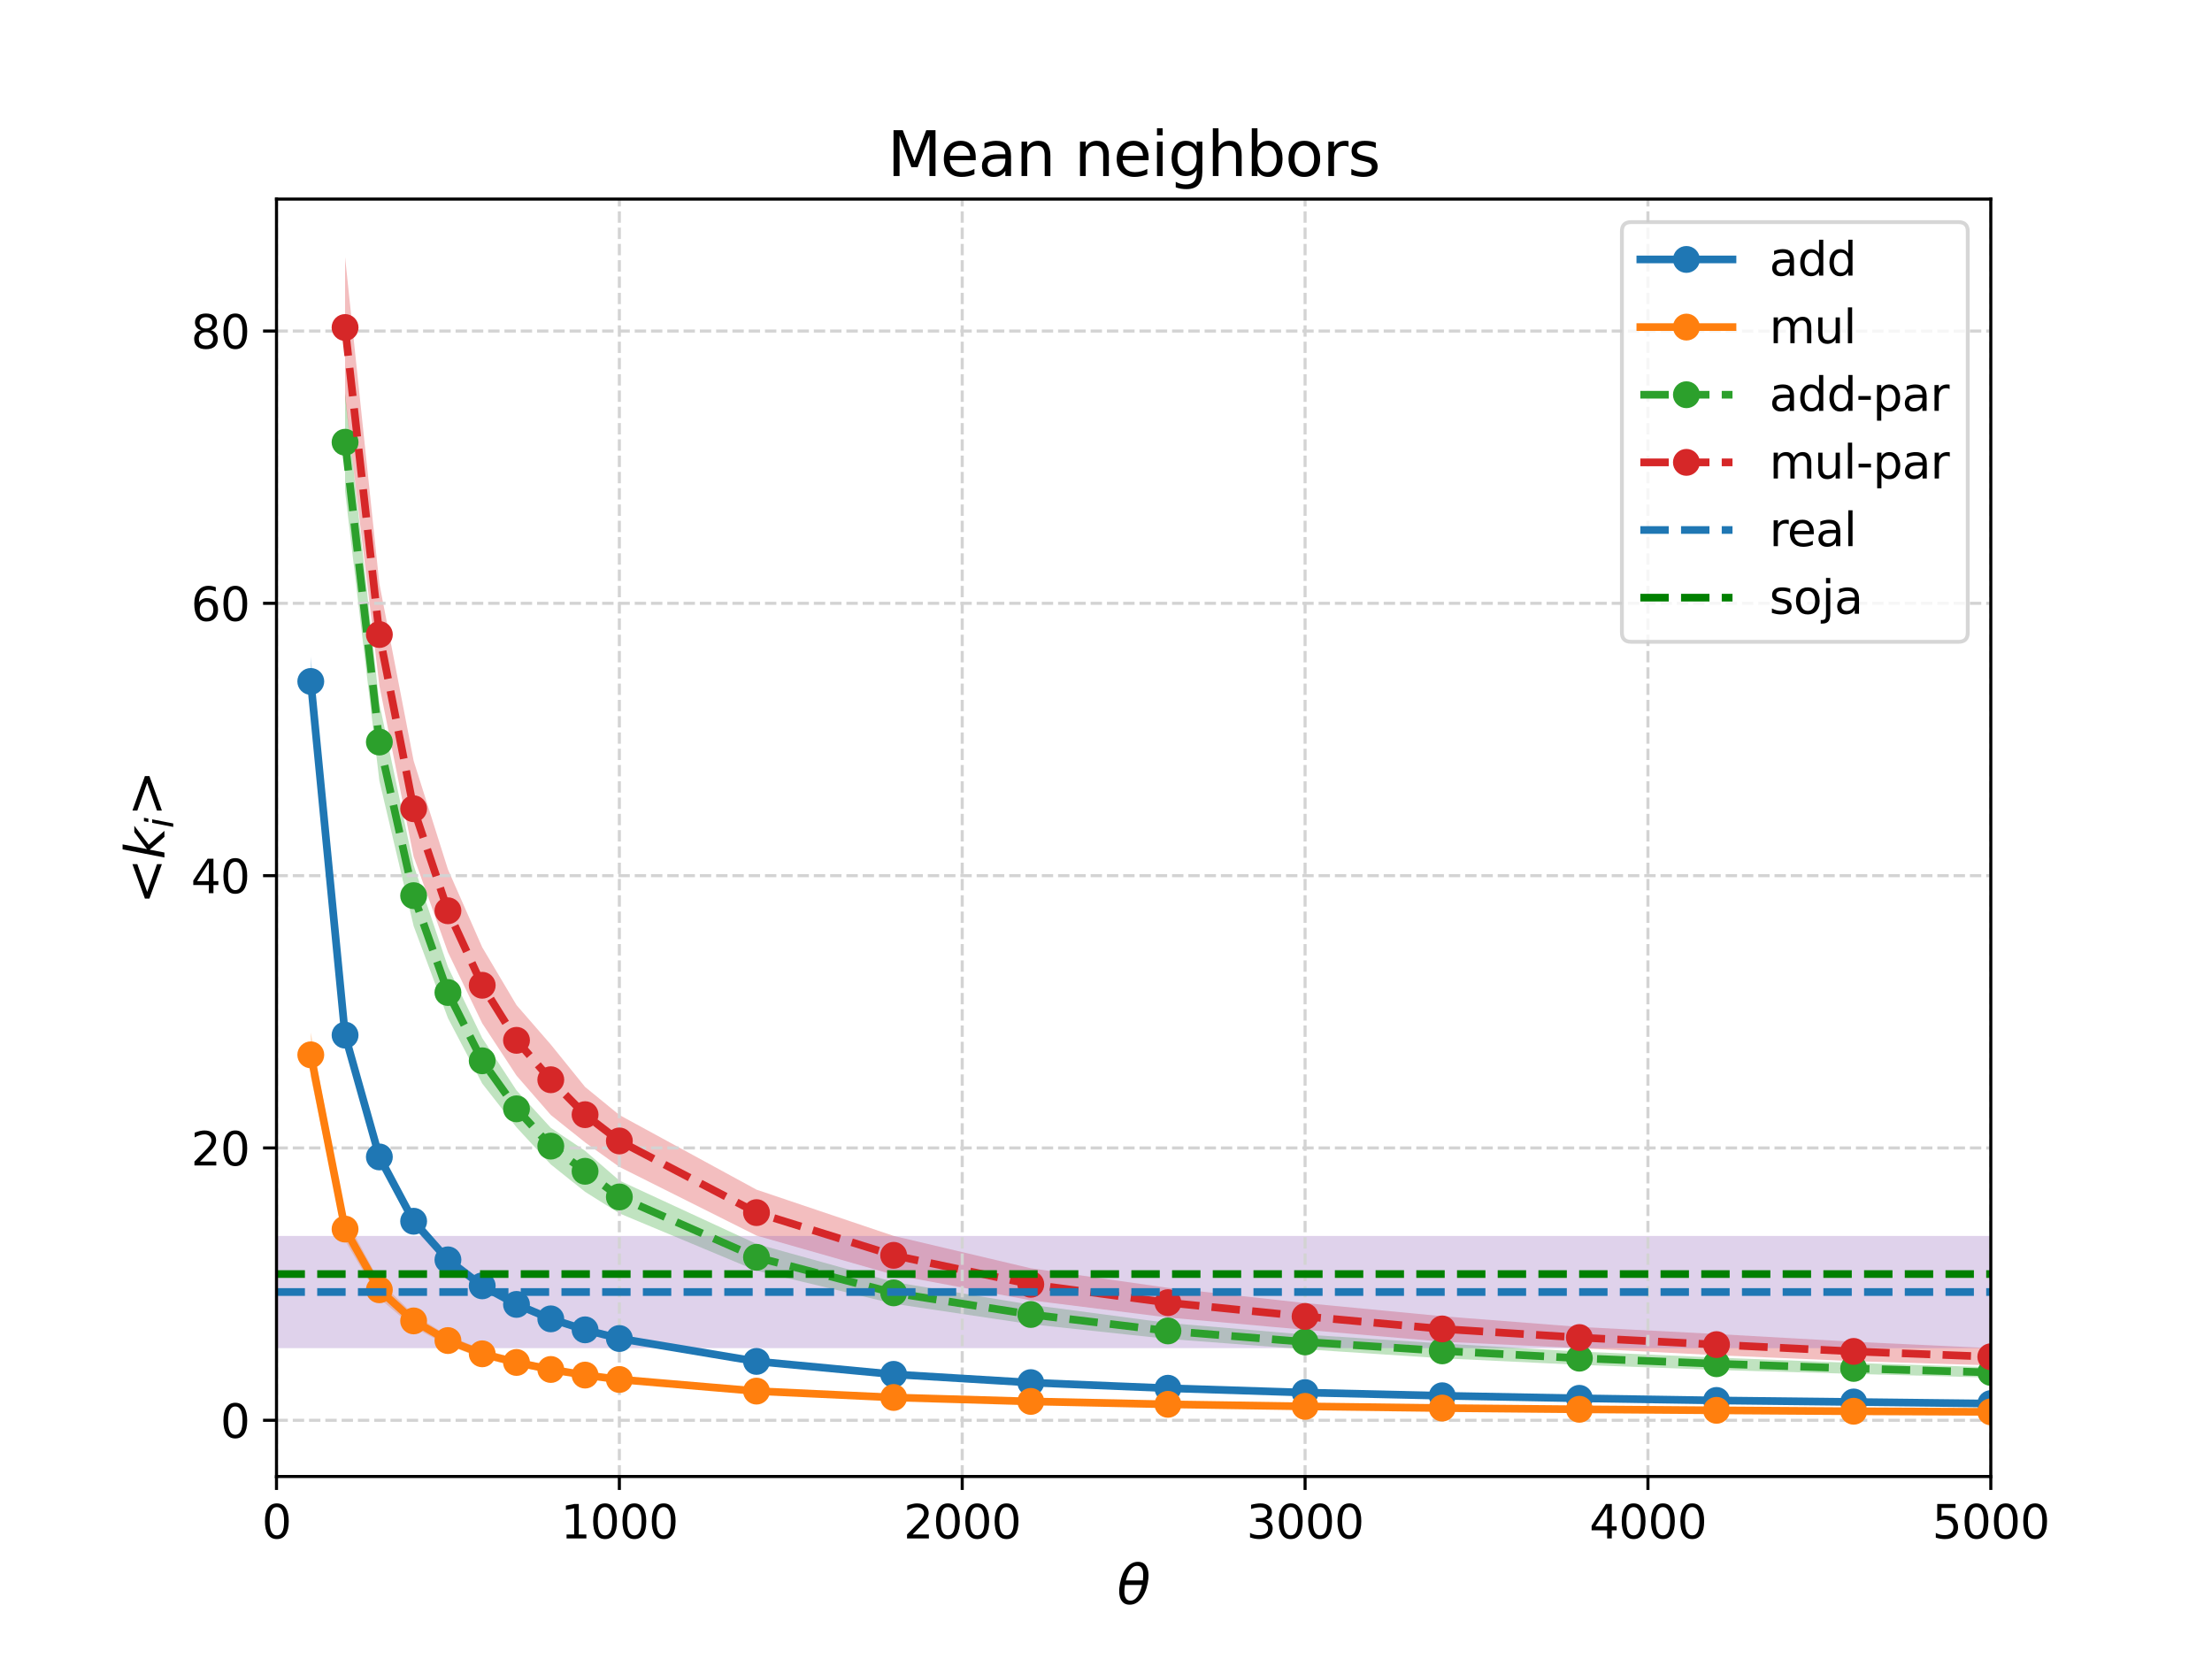 <?xml version="1.0" encoding="utf-8" standalone="no"?>
<!DOCTYPE svg PUBLIC "-//W3C//DTD SVG 1.1//EN"
  "http://www.w3.org/Graphics/SVG/1.1/DTD/svg11.dtd">
<svg xmlns:xlink="http://www.w3.org/1999/xlink" width="576pt" height="432pt" viewBox="0 0 576 432" xmlns="http://www.w3.org/2000/svg" version="1.1">
 <defs>
  <style type="text/css">*{stroke-linejoin: round; stroke-linecap: butt}</style>
 </defs>
 <g id="figure_1">
  <g id="patch_1">
   <path d="M 0 432 
L 576 432 
L 576 0 
L 0 0 
z
" style="fill: #ffffff"/>
  </g>
  <g id="axes_1">
   <g id="patch_2">
    <path d="M 72 384.48 
L 518.4 384.48 
L 518.4 51.84 
L 72 51.84 
z
" style="fill: #ffffff"/>
   </g>
   <g id="PolyCollection_1">
    <path d="M 80.928 170.981 
L 80.928 183.914 
L 89.856 272.603 
L 98.784 303.575 
L 107.712 319.805 
L 116.64 329.439 
L 125.568 336.047 
L 134.496 340.808 
L 143.424 344.341 
L 152.352 347.071 
L 161.28 349.316 
L 196.992 355.122 
L 232.704 358.343 
L 268.416 360.458 
L 304.128 361.866 
L 339.84 362.948 
L 375.552 363.758 
L 411.264 364.391 
L 446.976 364.917 
L 482.688 365.319 
L 518.4 365.717 
L 554.112 366.04 
L 589.824 366.277 
L 625.536 366.513 
L 661.248 366.717 
L 696.96 366.893 
L 732.672 367.071 
L 768.384 367.189 
L 804.096 367.332 
L 839.808 367.45 
L 875.52 367.532 
L 911.232 367.662 
L 946.944 367.735 
L 982.656 367.816 
L 1018.368 367.906 
L 1054.08 367.983 
L 1089.792 368.045 
L 1125.504 368.108 
L 1161.216 368.171 
L 1196.928 368.219 
L 1232.64 368.262 
L 1268.352 368.31 
L 1304.064 368.367 
L 1339.776 368.387 
L 1375.488 368.438 
L 1411.2 368.489 
L 1446.912 368.511 
L 1482.624 368.552 
L 1518.336 368.59 
L 1554.048 368.613 
L 1589.76 368.644 
L 1625.472 368.67 
L 1661.184 368.71 
L 1696.896 368.732 
L 1732.608 368.751 
L 1768.32 368.777 
L 1804.032 368.805 
L 1839.744 368.813 
L 1839.744 368.624 
L 1839.744 368.624 
L 1804.032 368.609 
L 1768.32 368.577 
L 1732.608 368.554 
L 1696.896 368.543 
L 1661.184 368.506 
L 1625.472 368.474 
L 1589.76 368.452 
L 1554.048 368.395 
L 1518.336 368.374 
L 1482.624 368.337 
L 1446.912 368.291 
L 1411.2 368.255 
L 1375.488 368.212 
L 1339.776 368.162 
L 1304.064 368.131 
L 1268.352 368.072 
L 1232.64 368.015 
L 1196.928 367.977 
L 1161.216 367.916 
L 1125.504 367.836 
L 1089.792 367.798 
L 1054.08 367.698 
L 1018.368 367.631 
L 982.656 367.542 
L 946.944 367.46 
L 911.232 367.357 
L 875.52 367.239 
L 839.808 367.146 
L 804.096 367.013 
L 768.384 366.861 
L 732.672 366.702 
L 696.96 366.569 
L 661.248 366.335 
L 625.536 366.133 
L 589.824 365.882 
L 554.112 365.586 
L 518.4 365.261 
L 482.688 364.829 
L 446.976 364.426 
L 411.264 363.843 
L 375.552 363.143 
L 339.84 362.293 
L 304.128 361.12 
L 268.416 359.607 
L 232.704 357.408 
L 196.992 353.894 
L 161.28 347.779 
L 152.352 345.502 
L 143.424 342.517 
L 134.496 338.523 
L 125.568 333.62 
L 116.64 326.678 
L 107.712 316.212 
L 98.784 298.947 
L 89.856 266.49 
L 80.928 170.981 
z
" clip-path="url(#p2287312bed)" style="fill: #1f77b4; fill-opacity: 0.3"/>
   </g>
   <g id="PolyCollection_2">
    <path d="M 80.928 268.885 
L 80.928 280.47 
L 89.856 323.062 
L 98.784 338.102 
L 107.712 345.633 
L 116.64 350.357 
L 125.568 353.697 
L 134.496 355.8 
L 143.424 357.528 
L 152.352 358.893 
L 161.28 359.926 
L 196.992 362.777 
L 232.704 364.311 
L 268.416 365.278 
L 304.128 366.011 
L 339.84 366.477 
L 375.552 366.908 
L 411.264 367.212 
L 446.976 367.463 
L 482.688 367.687 
L 518.4 367.832 
L 554.112 367.989 
L 589.824 368.113 
L 625.536 368.227 
L 661.248 368.323 
L 696.96 368.426 
L 732.672 368.507 
L 768.384 368.557 
L 804.096 368.626 
L 839.808 368.688 
L 875.52 368.741 
L 911.232 368.779 
L 946.944 368.826 
L 982.656 368.872 
L 1018.368 368.916 
L 1054.08 368.939 
L 1089.792 368.98 
L 1125.504 369.007 
L 1161.216 369.036 
L 1196.928 369.064 
L 1232.64 369.083 
L 1268.352 369.111 
L 1304.064 369.136 
L 1339.776 369.156 
L 1375.488 369.185 
L 1411.2 369.195 
L 1446.912 369.206 
L 1482.624 369.233 
L 1518.336 369.236 
L 1554.048 369.254 
L 1589.76 369.281 
L 1625.472 369.29 
L 1661.184 369.298 
L 1696.896 369.311 
L 1732.608 369.319 
L 1768.32 369.336 
L 1804.032 369.342 
L 1839.744 369.36 
L 1839.744 369.217 
L 1839.744 369.217 
L 1804.032 369.193 
L 1768.32 369.191 
L 1732.608 369.162 
L 1696.896 369.155 
L 1661.184 369.141 
L 1625.472 369.126 
L 1589.76 369.128 
L 1554.048 369.086 
L 1518.336 369.079 
L 1482.624 369.063 
L 1446.912 369.033 
L 1411.2 369.027 
L 1375.488 368.998 
L 1339.776 368.973 
L 1304.064 368.949 
L 1268.352 368.943 
L 1232.64 368.902 
L 1196.928 368.873 
L 1161.216 368.853 
L 1125.504 368.796 
L 1089.792 368.766 
L 1054.08 368.723 
L 1018.368 368.694 
L 982.656 368.643 
L 946.944 368.614 
L 911.232 368.549 
L 875.52 368.503 
L 839.808 368.411 
L 804.096 368.384 
L 768.384 368.293 
L 732.672 368.223 
L 696.96 368.138 
L 661.248 368.029 
L 625.536 367.911 
L 589.824 367.808 
L 554.112 367.659 
L 518.4 367.462 
L 482.688 367.287 
L 446.976 367.032 
L 411.264 366.745 
L 375.552 366.407 
L 339.84 365.959 
L 304.128 365.353 
L 268.416 364.579 
L 232.704 363.489 
L 196.992 361.706 
L 161.28 358.503 
L 152.352 357.245 
L 143.424 355.689 
L 134.496 353.76 
L 125.568 351.364 
L 116.64 347.8 
L 107.712 342.291 
L 98.784 333.615 
L 89.856 317.049 
L 80.928 268.885 
z
" clip-path="url(#p2287312bed)" style="fill: #ff7f0e; fill-opacity: 0.3"/>
   </g>
   <g id="PolyCollection_3">
    <path d="M 89.856 102.33 
L 89.856 127.987 
L 98.784 203.299 
L 107.712 241.146 
L 116.64 265.113 
L 125.568 282.146 
L 134.496 293.55 
L 143.424 303.218 
L 152.352 310.343 
L 161.28 315.963 
L 196.992 330.881 
L 232.704 339.492 
L 268.416 344.827 
L 304.128 348.648 
L 339.84 351.348 
L 375.552 353.697 
L 411.264 355.404 
L 446.976 356.728 
L 482.688 357.754 
L 518.4 358.721 
L 554.112 359.497 
L 589.824 360.285 
L 625.536 360.886 
L 661.248 361.408 
L 696.96 361.88 
L 732.672 362.337 
L 768.384 362.737 
L 804.096 363.098 
L 839.808 363.551 
L 875.52 363.628 
L 911.232 363.976 
L 946.944 364.18 
L 982.656 364.441 
L 1018.368 364.686 
L 1054.08 364.746 
L 1089.792 365.034 
L 1125.504 365.218 
L 1161.216 365.153 
L 1196.928 365.559 
L 1232.64 365.587 
L 1268.352 365.66 
L 1304.064 365.811 
L 1339.776 365.969 
L 1375.488 366.038 
L 1411.2 366.321 
L 1446.912 366.26 
L 1482.624 366.316 
L 1518.336 366.506 
L 1554.048 366.561 
L 1589.76 366.605 
L 1625.472 366.605 
L 1661.184 366.649 
L 1696.896 366.958 
L 1732.608 366.815 
L 1768.32 367.259 
L 1804.032 366.991 
L 1839.744 367.143 
L 1839.744 366.054 
L 1839.744 366.054 
L 1804.032 366.094 
L 1768.32 365.458 
L 1732.608 366.135 
L 1696.896 365.603 
L 1661.184 365.894 
L 1625.472 365.752 
L 1589.76 365.426 
L 1554.048 365.421 
L 1518.336 365.233 
L 1482.624 365.385 
L 1446.912 365.207 
L 1411.2 364.799 
L 1375.488 364.898 
L 1339.776 364.629 
L 1304.064 364.644 
L 1268.352 364.576 
L 1232.64 364.197 
L 1196.928 364.031 
L 1161.216 364.168 
L 1125.504 363.69 
L 1089.792 363.537 
L 1054.08 363.42 
L 1018.368 363.091 
L 982.656 362.674 
L 946.944 362.569 
L 911.232 362.202 
L 875.52 361.943 
L 839.808 361.577 
L 804.096 361.275 
L 768.384 361.048 
L 732.672 359.909 
L 696.96 359.863 
L 661.248 359.548 
L 625.536 358.613 
L 589.824 357.928 
L 554.112 357.051 
L 518.4 356.03 
L 482.688 354.915 
L 446.976 353.501 
L 411.264 351.943 
L 375.552 349.834 
L 339.84 347.521 
L 304.128 344.492 
L 268.416 339.751 
L 232.704 333.823 
L 196.992 323.913 
L 161.28 307.406 
L 152.352 299.662 
L 143.424 293.676 
L 134.496 283.923 
L 125.568 270.305 
L 116.64 251.789 
L 107.712 225.308 
L 98.784 183.161 
L 89.856 102.33 
z
" clip-path="url(#p2287312bed)" style="fill: #2ca02c; fill-opacity: 0.3"/>
   </g>
   <g id="PolyCollection_4">
    <path d="M 89.856 66.96 
L 89.856 103.608 
L 98.784 178.515 
L 107.712 223.076 
L 116.64 247.948 
L 125.568 266.464 
L 134.496 280.08 
L 143.424 290.337 
L 152.352 297.476 
L 161.28 303.862 
L 196.992 321.745 
L 232.704 331.948 
L 268.416 338.598 
L 304.128 343.075 
L 339.84 346.279 
L 375.552 349.369 
L 411.264 351.06 
L 446.976 352.898 
L 482.688 354.431 
L 518.4 355.544 
L 554.112 356.501 
L 589.824 357.661 
L 625.536 358.225 
L 661.248 359.05 
L 696.96 359.508 
L 732.672 360.154 
L 768.384 360.789 
L 804.096 361.136 
L 839.808 361.606 
L 875.52 362.115 
L 911.232 362.208 
L 946.944 362.586 
L 982.656 362.847 
L 1018.368 363.084 
L 1054.08 363.275 
L 1089.792 363.628 
L 1125.504 363.879 
L 1161.216 363.898 
L 1196.928 364.238 
L 1232.64 364.348 
L 1268.352 364.771 
L 1304.064 364.608 
L 1339.776 364.811 
L 1375.488 364.877 
L 1411.2 365.112 
L 1446.912 365.071 
L 1482.624 365.524 
L 1518.336 365.452 
L 1554.048 365.518 
L 1589.76 365.883 
L 1625.472 365.857 
L 1661.184 365.894 
L 1696.896 365.907 
L 1732.608 365.875 
L 1768.32 366.073 
L 1804.032 366.266 
L 1839.744 366.155 
L 1839.744 364.443 
L 1839.744 364.443 
L 1804.032 364.227 
L 1768.32 364.214 
L 1732.608 364.152 
L 1696.896 363.956 
L 1661.184 363.793 
L 1625.472 363.194 
L 1589.76 363.316 
L 1554.048 363.531 
L 1518.336 363.213 
L 1482.624 362.928 
L 1446.912 363.234 
L 1411.2 362.844 
L 1375.488 362.598 
L 1339.776 362.619 
L 1304.064 362.266 
L 1268.352 361.867 
L 1232.64 362.011 
L 1196.928 361.305 
L 1161.216 361.746 
L 1125.504 360.995 
L 1089.792 360.941 
L 1054.08 360.677 
L 1018.368 360.393 
L 982.656 359.908 
L 946.944 359.528 
L 911.232 358.998 
L 875.52 358.595 
L 839.808 358.414 
L 804.096 357.65 
L 768.384 357.398 
L 732.672 356.444 
L 696.96 355.606 
L 661.248 355.197 
L 625.536 354.274 
L 589.824 353.53 
L 554.112 352.178 
L 518.4 351.049 
L 482.688 349.386 
L 446.976 347.371 
L 411.264 345.526 
L 375.552 342.737 
L 339.84 339.314 
L 304.128 335.346 
L 268.416 330.258 
L 232.704 321.825 
L 196.992 309.783 
L 161.28 290.337 
L 152.352 283.038 
L 143.424 271.992 
L 134.496 261.723 
L 125.568 246.663 
L 116.64 226.377 
L 107.712 198.111 
L 98.784 151.951 
L 89.856 66.96 
z
" clip-path="url(#p2287312bed)" style="fill: #d62728; fill-opacity: 0.3"/>
   </g>
   <g id="PolyCollection_5">
    <path d="M 72 321.832 
L 72 351.047 
L 518.4 351.047 
L 518.4 321.832 
L 518.4 321.832 
L 72 321.832 
z
" clip-path="url(#p2287312bed)" style="fill: #9467bd; fill-opacity: 0.3"/>
   </g>
   <g id="matplotlib.axis_1">
    <g id="xtick_1">
     <g id="line2d_1">
      <path d="M 72 384.48 
L 72 51.84 
" clip-path="url(#p2287312bed)" style="fill: none; stroke-dasharray: 2.96,1.28; stroke-dashoffset: 0; stroke: #d3d3d3; stroke-width: 0.8"/>
     </g>
     <g id="line2d_2">
      <defs>
       <path id="m3d0f487000" d="M 0 0 
L 0 3.5 
" style="stroke: #000000; stroke-width: 0.8"/>
      </defs>
      <g>
       <use xlink:href="#m3d0f487000" x="72" y="384.48" style="stroke: #000000; stroke-width: 0.8"/>
      </g>
     </g>
     <g id="text_1">
      <!-- 0 -->
      <g transform="translate(68.183 400.598) scale(0.12 -0.12)">
       <defs>
        <path id="DejaVuSans-30" d="M 2034 4250 
Q 1547 4250 1301 3770 
Q 1056 3291 1056 2328 
Q 1056 1369 1301 889 
Q 1547 409 2034 409 
Q 2525 409 2770 889 
Q 3016 1369 3016 2328 
Q 3016 3291 2770 3770 
Q 2525 4250 2034 4250 
z
M 2034 4750 
Q 2819 4750 3233 4129 
Q 3647 3509 3647 2328 
Q 3647 1150 3233 529 
Q 2819 -91 2034 -91 
Q 1250 -91 836 529 
Q 422 1150 422 2328 
Q 422 3509 836 4129 
Q 1250 4750 2034 4750 
z
" transform="scale(0.016)"/>
       </defs>
       <use xlink:href="#DejaVuSans-30"/>
      </g>
     </g>
    </g>
    <g id="xtick_2">
     <g id="line2d_3">
      <path d="M 161.28 384.48 
L 161.28 51.84 
" clip-path="url(#p2287312bed)" style="fill: none; stroke-dasharray: 2.96,1.28; stroke-dashoffset: 0; stroke: #d3d3d3; stroke-width: 0.8"/>
     </g>
     <g id="line2d_4">
      <g>
       <use xlink:href="#m3d0f487000" x="161.28" y="384.48" style="stroke: #000000; stroke-width: 0.8"/>
      </g>
     </g>
     <g id="text_2">
      <!-- 1000 -->
      <g transform="translate(146.01 400.598) scale(0.12 -0.12)">
       <defs>
        <path id="DejaVuSans-31" d="M 794 531 
L 1825 531 
L 1825 4091 
L 703 3866 
L 703 4441 
L 1819 4666 
L 2450 4666 
L 2450 531 
L 3481 531 
L 3481 0 
L 794 0 
L 794 531 
z
" transform="scale(0.016)"/>
       </defs>
       <use xlink:href="#DejaVuSans-31"/>
       <use xlink:href="#DejaVuSans-30" x="63.623"/>
       <use xlink:href="#DejaVuSans-30" x="127.246"/>
       <use xlink:href="#DejaVuSans-30" x="190.869"/>
      </g>
     </g>
    </g>
    <g id="xtick_3">
     <g id="line2d_5">
      <path d="M 250.56 384.48 
L 250.56 51.84 
" clip-path="url(#p2287312bed)" style="fill: none; stroke-dasharray: 2.96,1.28; stroke-dashoffset: 0; stroke: #d3d3d3; stroke-width: 0.8"/>
     </g>
     <g id="line2d_6">
      <g>
       <use xlink:href="#m3d0f487000" x="250.56" y="384.48" style="stroke: #000000; stroke-width: 0.8"/>
      </g>
     </g>
     <g id="text_3">
      <!-- 2000 -->
      <g transform="translate(235.29 400.598) scale(0.12 -0.12)">
       <defs>
        <path id="DejaVuSans-32" d="M 1228 531 
L 3431 531 
L 3431 0 
L 469 0 
L 469 531 
Q 828 903 1448 1529 
Q 2069 2156 2228 2338 
Q 2531 2678 2651 2914 
Q 2772 3150 2772 3378 
Q 2772 3750 2511 3984 
Q 2250 4219 1831 4219 
Q 1534 4219 1204 4116 
Q 875 4013 500 3803 
L 500 4441 
Q 881 4594 1212 4672 
Q 1544 4750 1819 4750 
Q 2544 4750 2975 4387 
Q 3406 4025 3406 3419 
Q 3406 3131 3298 2873 
Q 3191 2616 2906 2266 
Q 2828 2175 2409 1742 
Q 1991 1309 1228 531 
z
" transform="scale(0.016)"/>
       </defs>
       <use xlink:href="#DejaVuSans-32"/>
       <use xlink:href="#DejaVuSans-30" x="63.623"/>
       <use xlink:href="#DejaVuSans-30" x="127.246"/>
       <use xlink:href="#DejaVuSans-30" x="190.869"/>
      </g>
     </g>
    </g>
    <g id="xtick_4">
     <g id="line2d_7">
      <path d="M 339.84 384.48 
L 339.84 51.84 
" clip-path="url(#p2287312bed)" style="fill: none; stroke-dasharray: 2.96,1.28; stroke-dashoffset: 0; stroke: #d3d3d3; stroke-width: 0.8"/>
     </g>
     <g id="line2d_8">
      <g>
       <use xlink:href="#m3d0f487000" x="339.84" y="384.48" style="stroke: #000000; stroke-width: 0.8"/>
      </g>
     </g>
     <g id="text_4">
      <!-- 3000 -->
      <g transform="translate(324.57 400.598) scale(0.12 -0.12)">
       <defs>
        <path id="DejaVuSans-33" d="M 2597 2516 
Q 3050 2419 3304 2112 
Q 3559 1806 3559 1356 
Q 3559 666 3084 287 
Q 2609 -91 1734 -91 
Q 1441 -91 1130 -33 
Q 819 25 488 141 
L 488 750 
Q 750 597 1062 519 
Q 1375 441 1716 441 
Q 2309 441 2620 675 
Q 2931 909 2931 1356 
Q 2931 1769 2642 2001 
Q 2353 2234 1838 2234 
L 1294 2234 
L 1294 2753 
L 1863 2753 
Q 2328 2753 2575 2939 
Q 2822 3125 2822 3475 
Q 2822 3834 2567 4026 
Q 2313 4219 1838 4219 
Q 1578 4219 1281 4162 
Q 984 4106 628 3988 
L 628 4550 
Q 988 4650 1302 4700 
Q 1616 4750 1894 4750 
Q 2613 4750 3031 4423 
Q 3450 4097 3450 3541 
Q 3450 3153 3228 2886 
Q 3006 2619 2597 2516 
z
" transform="scale(0.016)"/>
       </defs>
       <use xlink:href="#DejaVuSans-33"/>
       <use xlink:href="#DejaVuSans-30" x="63.623"/>
       <use xlink:href="#DejaVuSans-30" x="127.246"/>
       <use xlink:href="#DejaVuSans-30" x="190.869"/>
      </g>
     </g>
    </g>
    <g id="xtick_5">
     <g id="line2d_9">
      <path d="M 429.12 384.48 
L 429.12 51.84 
" clip-path="url(#p2287312bed)" style="fill: none; stroke-dasharray: 2.96,1.28; stroke-dashoffset: 0; stroke: #d3d3d3; stroke-width: 0.8"/>
     </g>
     <g id="line2d_10">
      <g>
       <use xlink:href="#m3d0f487000" x="429.12" y="384.48" style="stroke: #000000; stroke-width: 0.8"/>
      </g>
     </g>
     <g id="text_5">
      <!-- 4000 -->
      <g transform="translate(413.85 400.598) scale(0.12 -0.12)">
       <defs>
        <path id="DejaVuSans-34" d="M 2419 4116 
L 825 1625 
L 2419 1625 
L 2419 4116 
z
M 2253 4666 
L 3047 4666 
L 3047 1625 
L 3713 1625 
L 3713 1100 
L 3047 1100 
L 3047 0 
L 2419 0 
L 2419 1100 
L 313 1100 
L 313 1709 
L 2253 4666 
z
" transform="scale(0.016)"/>
       </defs>
       <use xlink:href="#DejaVuSans-34"/>
       <use xlink:href="#DejaVuSans-30" x="63.623"/>
       <use xlink:href="#DejaVuSans-30" x="127.246"/>
       <use xlink:href="#DejaVuSans-30" x="190.869"/>
      </g>
     </g>
    </g>
    <g id="xtick_6">
     <g id="line2d_11">
      <path d="M 518.4 384.48 
L 518.4 51.84 
" clip-path="url(#p2287312bed)" style="fill: none; stroke-dasharray: 2.96,1.28; stroke-dashoffset: 0; stroke: #d3d3d3; stroke-width: 0.8"/>
     </g>
     <g id="line2d_12">
      <g>
       <use xlink:href="#m3d0f487000" x="518.4" y="384.48" style="stroke: #000000; stroke-width: 0.8"/>
      </g>
     </g>
     <g id="text_6">
      <!-- 5000 -->
      <g transform="translate(503.13 400.598) scale(0.12 -0.12)">
       <defs>
        <path id="DejaVuSans-35" d="M 691 4666 
L 3169 4666 
L 3169 4134 
L 1269 4134 
L 1269 2991 
Q 1406 3038 1543 3061 
Q 1681 3084 1819 3084 
Q 2600 3084 3056 2656 
Q 3513 2228 3513 1497 
Q 3513 744 3044 326 
Q 2575 -91 1722 -91 
Q 1428 -91 1123 -41 
Q 819 9 494 109 
L 494 744 
Q 775 591 1075 516 
Q 1375 441 1709 441 
Q 2250 441 2565 725 
Q 2881 1009 2881 1497 
Q 2881 1984 2565 2268 
Q 2250 2553 1709 2553 
Q 1456 2553 1204 2497 
Q 953 2441 691 2322 
L 691 4666 
z
" transform="scale(0.016)"/>
       </defs>
       <use xlink:href="#DejaVuSans-35"/>
       <use xlink:href="#DejaVuSans-30" x="63.623"/>
       <use xlink:href="#DejaVuSans-30" x="127.246"/>
       <use xlink:href="#DejaVuSans-30" x="190.869"/>
      </g>
     </g>
    </g>
    <g id="text_7">
     <!-- $\theta$ -->
     <g transform="translate(290.86 417.732) scale(0.14 -0.14)">
      <defs>
       <path id="DejaVuSans-Oblique-3b8" d="M 2913 2219 
L 925 2219 
Q 791 1284 928 888 
Q 1100 400 1566 400 
Q 2034 400 2391 891 
Q 2703 1322 2913 2219 
z
M 3009 2750 
Q 3094 3638 2984 3950 
Q 2813 4444 2353 4444 
Q 1875 4444 1525 3956 
Q 1250 3563 1034 2750 
L 3009 2750 
z
M 2444 4913 
Q 3194 4913 3494 4250 
Q 3794 3591 3566 2422 
Q 3341 1256 2781 594 
Q 2225 -72 1475 -72 
Q 722 -72 425 594 
Q 128 1256 353 2422 
Q 581 3591 1134 4250 
Q 1691 4913 2444 4913 
z
" transform="scale(0.016)"/>
      </defs>
      <use xlink:href="#DejaVuSans-Oblique-3b8" transform="translate(0 0.234)"/>
     </g>
    </g>
   </g>
   <g id="matplotlib.axis_2">
    <g id="ytick_1">
     <g id="line2d_13">
      <path d="M 72 369.839 
L 518.4 369.839 
" clip-path="url(#p2287312bed)" style="fill: none; stroke-dasharray: 2.96,1.28; stroke-dashoffset: 0; stroke: #d3d3d3; stroke-width: 0.8"/>
     </g>
     <g id="line2d_14">
      <defs>
       <path id="me8b68a89ce" d="M 0 0 
L -3.5 0 
" style="stroke: #000000; stroke-width: 0.8"/>
      </defs>
      <g>
       <use xlink:href="#me8b68a89ce" x="72" y="369.839" style="stroke: #000000; stroke-width: 0.8"/>
      </g>
     </g>
     <g id="text_8">
      <!-- 0 -->
      <g transform="translate(57.365 374.398) scale(0.12 -0.12)">
       <use xlink:href="#DejaVuSans-30"/>
      </g>
     </g>
    </g>
    <g id="ytick_2">
     <g id="line2d_15">
      <path d="M 72 298.927 
L 518.4 298.927 
" clip-path="url(#p2287312bed)" style="fill: none; stroke-dasharray: 2.96,1.28; stroke-dashoffset: 0; stroke: #d3d3d3; stroke-width: 0.8"/>
     </g>
     <g id="line2d_16">
      <g>
       <use xlink:href="#me8b68a89ce" x="72" y="298.927" style="stroke: #000000; stroke-width: 0.8"/>
      </g>
     </g>
     <g id="text_9">
      <!-- 20 -->
      <g transform="translate(49.73 303.486) scale(0.12 -0.12)">
       <use xlink:href="#DejaVuSans-32"/>
       <use xlink:href="#DejaVuSans-30" x="63.623"/>
      </g>
     </g>
    </g>
    <g id="ytick_3">
     <g id="line2d_17">
      <path d="M 72 228.016 
L 518.4 228.016 
" clip-path="url(#p2287312bed)" style="fill: none; stroke-dasharray: 2.96,1.28; stroke-dashoffset: 0; stroke: #d3d3d3; stroke-width: 0.8"/>
     </g>
     <g id="line2d_18">
      <g>
       <use xlink:href="#me8b68a89ce" x="72" y="228.016" style="stroke: #000000; stroke-width: 0.8"/>
      </g>
     </g>
     <g id="text_10">
      <!-- 40 -->
      <g transform="translate(49.73 232.575) scale(0.12 -0.12)">
       <use xlink:href="#DejaVuSans-34"/>
       <use xlink:href="#DejaVuSans-30" x="63.623"/>
      </g>
     </g>
    </g>
    <g id="ytick_4">
     <g id="line2d_19">
      <path d="M 72 157.105 
L 518.4 157.105 
" clip-path="url(#p2287312bed)" style="fill: none; stroke-dasharray: 2.96,1.28; stroke-dashoffset: 0; stroke: #d3d3d3; stroke-width: 0.8"/>
     </g>
     <g id="line2d_20">
      <g>
       <use xlink:href="#me8b68a89ce" x="72" y="157.105" style="stroke: #000000; stroke-width: 0.8"/>
      </g>
     </g>
     <g id="text_11">
      <!-- 60 -->
      <g transform="translate(49.73 161.664) scale(0.12 -0.12)">
       <defs>
        <path id="DejaVuSans-36" d="M 2113 2584 
Q 1688 2584 1439 2293 
Q 1191 2003 1191 1497 
Q 1191 994 1439 701 
Q 1688 409 2113 409 
Q 2538 409 2786 701 
Q 3034 994 3034 1497 
Q 3034 2003 2786 2293 
Q 2538 2584 2113 2584 
z
M 3366 4563 
L 3366 3988 
Q 3128 4100 2886 4159 
Q 2644 4219 2406 4219 
Q 1781 4219 1451 3797 
Q 1122 3375 1075 2522 
Q 1259 2794 1537 2939 
Q 1816 3084 2150 3084 
Q 2853 3084 3261 2657 
Q 3669 2231 3669 1497 
Q 3669 778 3244 343 
Q 2819 -91 2113 -91 
Q 1303 -91 875 529 
Q 447 1150 447 2328 
Q 447 3434 972 4092 
Q 1497 4750 2381 4750 
Q 2619 4750 2861 4703 
Q 3103 4656 3366 4563 
z
" transform="scale(0.016)"/>
       </defs>
       <use xlink:href="#DejaVuSans-36"/>
       <use xlink:href="#DejaVuSans-30" x="63.623"/>
      </g>
     </g>
    </g>
    <g id="ytick_5">
     <g id="line2d_21">
      <path d="M 72 86.194 
L 518.4 86.194 
" clip-path="url(#p2287312bed)" style="fill: none; stroke-dasharray: 2.96,1.28; stroke-dashoffset: 0; stroke: #d3d3d3; stroke-width: 0.8"/>
     </g>
     <g id="line2d_22">
      <g>
       <use xlink:href="#me8b68a89ce" x="72" y="86.194" style="stroke: #000000; stroke-width: 0.8"/>
      </g>
     </g>
     <g id="text_12">
      <!-- 80 -->
      <g transform="translate(49.73 90.753) scale(0.12 -0.12)">
       <defs>
        <path id="DejaVuSans-38" d="M 2034 2216 
Q 1584 2216 1326 1975 
Q 1069 1734 1069 1313 
Q 1069 891 1326 650 
Q 1584 409 2034 409 
Q 2484 409 2743 651 
Q 3003 894 3003 1313 
Q 3003 1734 2745 1975 
Q 2488 2216 2034 2216 
z
M 1403 2484 
Q 997 2584 770 2862 
Q 544 3141 544 3541 
Q 544 4100 942 4425 
Q 1341 4750 2034 4750 
Q 2731 4750 3128 4425 
Q 3525 4100 3525 3541 
Q 3525 3141 3298 2862 
Q 3072 2584 2669 2484 
Q 3125 2378 3379 2068 
Q 3634 1759 3634 1313 
Q 3634 634 3220 271 
Q 2806 -91 2034 -91 
Q 1263 -91 848 271 
Q 434 634 434 1313 
Q 434 1759 690 2068 
Q 947 2378 1403 2484 
z
M 1172 3481 
Q 1172 3119 1398 2916 
Q 1625 2713 2034 2713 
Q 2441 2713 2670 2916 
Q 2900 3119 2900 3481 
Q 2900 3844 2670 4047 
Q 2441 4250 2034 4250 
Q 1625 4250 1398 4047 
Q 1172 3844 1172 3481 
z
" transform="scale(0.016)"/>
       </defs>
       <use xlink:href="#DejaVuSans-38"/>
       <use xlink:href="#DejaVuSans-30" x="63.623"/>
      </g>
     </g>
    </g>
    <g id="text_13">
     <!-- &lt;$k_i$&gt; -->
     <g transform="translate(42.818 235.52) rotate(-90) scale(0.14 -0.14)">
      <defs>
       <path id="DejaVuSans-3c" d="M 4684 3150 
L 1459 2003 
L 4684 863 
L 4684 294 
L 678 1747 
L 678 2266 
L 4684 3719 
L 4684 3150 
z
" transform="scale(0.016)"/>
       <path id="DejaVuSans-Oblique-6b" d="M 1172 4863 
L 1747 4863 
L 1197 2028 
L 3169 3500 
L 3916 3500 
L 1716 1825 
L 3322 0 
L 2625 0 
L 1131 1709 
L 800 0 
L 225 0 
L 1172 4863 
z
" transform="scale(0.016)"/>
       <path id="DejaVuSans-Oblique-69" d="M 1172 4863 
L 1747 4863 
L 1606 4134 
L 1031 4134 
L 1172 4863 
z
M 909 3500 
L 1484 3500 
L 800 0 
L 225 0 
L 909 3500 
z
" transform="scale(0.016)"/>
       <path id="DejaVuSans-3e" d="M 678 3150 
L 678 3719 
L 4684 2266 
L 4684 1747 
L 678 294 
L 678 863 
L 3897 2003 
L 678 3150 
z
" transform="scale(0.016)"/>
      </defs>
      <use xlink:href="#DejaVuSans-3c" transform="translate(0 0.016)"/>
      <use xlink:href="#DejaVuSans-Oblique-6b" transform="translate(83.789 0.016)"/>
      <use xlink:href="#DejaVuSans-Oblique-69" transform="translate(141.699 -16.391) scale(0.7)"/>
      <use xlink:href="#DejaVuSans-3e" transform="translate(163.882 0.016)"/>
     </g>
    </g>
   </g>
   <g id="line2d_23">
    <path d="M 80.928 177.447 
L 89.856 269.546 
L 98.784 301.261 
L 107.712 318.009 
L 116.64 328.059 
L 125.568 334.833 
L 134.496 339.665 
L 143.424 343.429 
L 152.352 346.287 
L 161.28 348.548 
L 196.992 354.508 
L 232.704 357.876 
L 268.416 360.032 
L 304.128 361.493 
L 339.84 362.621 
L 375.552 363.45 
L 411.264 364.117 
L 446.976 364.672 
L 482.688 365.074 
L 518.4 365.489 
L 554.112 365.813 
L 577 365.984 
" clip-path="url(#p2287312bed)" style="fill: none; stroke: #1f77b4; stroke-width: 2; stroke-linecap: square"/>
    <defs>
     <path id="me33b8d7b28" d="M 0 3 
C 0.796 3 1.559 2.684 2.121 2.121 
C 2.684 1.559 3 0.796 3 0 
C 3 -0.796 2.684 -1.559 2.121 -2.121 
C 1.559 -2.684 0.796 -3 0 -3 
C -0.796 -3 -1.559 -2.684 -2.121 -2.121 
C -2.684 -1.559 -3 -0.796 -3 0 
C -3 0.796 -2.684 1.559 -2.121 2.121 
C -1.559 2.684 -0.796 3 0 3 
z
" style="stroke: #1f77b4"/>
    </defs>
    <g clip-path="url(#p2287312bed)">
     <use xlink:href="#me33b8d7b28" x="80.928" y="177.447" style="fill: #1f77b4; stroke: #1f77b4"/>
     <use xlink:href="#me33b8d7b28" x="89.856" y="269.546" style="fill: #1f77b4; stroke: #1f77b4"/>
     <use xlink:href="#me33b8d7b28" x="98.784" y="301.261" style="fill: #1f77b4; stroke: #1f77b4"/>
     <use xlink:href="#me33b8d7b28" x="107.712" y="318.009" style="fill: #1f77b4; stroke: #1f77b4"/>
     <use xlink:href="#me33b8d7b28" x="116.64" y="328.059" style="fill: #1f77b4; stroke: #1f77b4"/>
     <use xlink:href="#me33b8d7b28" x="125.568" y="334.833" style="fill: #1f77b4; stroke: #1f77b4"/>
     <use xlink:href="#me33b8d7b28" x="134.496" y="339.665" style="fill: #1f77b4; stroke: #1f77b4"/>
     <use xlink:href="#me33b8d7b28" x="143.424" y="343.429" style="fill: #1f77b4; stroke: #1f77b4"/>
     <use xlink:href="#me33b8d7b28" x="152.352" y="346.287" style="fill: #1f77b4; stroke: #1f77b4"/>
     <use xlink:href="#me33b8d7b28" x="161.28" y="348.548" style="fill: #1f77b4; stroke: #1f77b4"/>
     <use xlink:href="#me33b8d7b28" x="196.992" y="354.508" style="fill: #1f77b4; stroke: #1f77b4"/>
     <use xlink:href="#me33b8d7b28" x="232.704" y="357.876" style="fill: #1f77b4; stroke: #1f77b4"/>
     <use xlink:href="#me33b8d7b28" x="268.416" y="360.032" style="fill: #1f77b4; stroke: #1f77b4"/>
     <use xlink:href="#me33b8d7b28" x="304.128" y="361.493" style="fill: #1f77b4; stroke: #1f77b4"/>
     <use xlink:href="#me33b8d7b28" x="339.84" y="362.621" style="fill: #1f77b4; stroke: #1f77b4"/>
     <use xlink:href="#me33b8d7b28" x="375.552" y="363.45" style="fill: #1f77b4; stroke: #1f77b4"/>
     <use xlink:href="#me33b8d7b28" x="411.264" y="364.117" style="fill: #1f77b4; stroke: #1f77b4"/>
     <use xlink:href="#me33b8d7b28" x="446.976" y="364.672" style="fill: #1f77b4; stroke: #1f77b4"/>
     <use xlink:href="#me33b8d7b28" x="482.688" y="365.074" style="fill: #1f77b4; stroke: #1f77b4"/>
     <use xlink:href="#me33b8d7b28" x="518.4" y="365.489" style="fill: #1f77b4; stroke: #1f77b4"/>
     <use xlink:href="#me33b8d7b28" x="554.112" y="365.813" style="fill: #1f77b4; stroke: #1f77b4"/>
     <use xlink:href="#me33b8d7b28" x="589.824" y="366.08" style="fill: #1f77b4; stroke: #1f77b4"/>
     <use xlink:href="#me33b8d7b28" x="625.536" y="366.323" style="fill: #1f77b4; stroke: #1f77b4"/>
     <use xlink:href="#me33b8d7b28" x="661.248" y="366.526" style="fill: #1f77b4; stroke: #1f77b4"/>
     <use xlink:href="#me33b8d7b28" x="696.96" y="366.731" style="fill: #1f77b4; stroke: #1f77b4"/>
     <use xlink:href="#me33b8d7b28" x="732.672" y="366.886" style="fill: #1f77b4; stroke: #1f77b4"/>
     <use xlink:href="#me33b8d7b28" x="768.384" y="367.025" style="fill: #1f77b4; stroke: #1f77b4"/>
     <use xlink:href="#me33b8d7b28" x="804.096" y="367.173" style="fill: #1f77b4; stroke: #1f77b4"/>
     <use xlink:href="#me33b8d7b28" x="839.808" y="367.298" style="fill: #1f77b4; stroke: #1f77b4"/>
     <use xlink:href="#me33b8d7b28" x="875.52" y="367.385" style="fill: #1f77b4; stroke: #1f77b4"/>
     <use xlink:href="#me33b8d7b28" x="911.232" y="367.509" style="fill: #1f77b4; stroke: #1f77b4"/>
     <use xlink:href="#me33b8d7b28" x="946.944" y="367.598" style="fill: #1f77b4; stroke: #1f77b4"/>
     <use xlink:href="#me33b8d7b28" x="982.656" y="367.679" style="fill: #1f77b4; stroke: #1f77b4"/>
     <use xlink:href="#me33b8d7b28" x="1018.368" y="367.768" style="fill: #1f77b4; stroke: #1f77b4"/>
     <use xlink:href="#me33b8d7b28" x="1054.08" y="367.841" style="fill: #1f77b4; stroke: #1f77b4"/>
     <use xlink:href="#me33b8d7b28" x="1089.792" y="367.922" style="fill: #1f77b4; stroke: #1f77b4"/>
     <use xlink:href="#me33b8d7b28" x="1125.504" y="367.972" style="fill: #1f77b4; stroke: #1f77b4"/>
     <use xlink:href="#me33b8d7b28" x="1161.216" y="368.044" style="fill: #1f77b4; stroke: #1f77b4"/>
     <use xlink:href="#me33b8d7b28" x="1196.928" y="368.098" style="fill: #1f77b4; stroke: #1f77b4"/>
     <use xlink:href="#me33b8d7b28" x="1232.64" y="368.139" style="fill: #1f77b4; stroke: #1f77b4"/>
     <use xlink:href="#me33b8d7b28" x="1268.352" y="368.191" style="fill: #1f77b4; stroke: #1f77b4"/>
     <use xlink:href="#me33b8d7b28" x="1304.064" y="368.249" style="fill: #1f77b4; stroke: #1f77b4"/>
     <use xlink:href="#me33b8d7b28" x="1339.776" y="368.275" style="fill: #1f77b4; stroke: #1f77b4"/>
     <use xlink:href="#me33b8d7b28" x="1375.488" y="368.325" style="fill: #1f77b4; stroke: #1f77b4"/>
     <use xlink:href="#me33b8d7b28" x="1411.2" y="368.372" style="fill: #1f77b4; stroke: #1f77b4"/>
     <use xlink:href="#me33b8d7b28" x="1446.912" y="368.401" style="fill: #1f77b4; stroke: #1f77b4"/>
     <use xlink:href="#me33b8d7b28" x="1482.624" y="368.445" style="fill: #1f77b4; stroke: #1f77b4"/>
     <use xlink:href="#me33b8d7b28" x="1518.336" y="368.482" style="fill: #1f77b4; stroke: #1f77b4"/>
     <use xlink:href="#me33b8d7b28" x="1554.048" y="368.504" style="fill: #1f77b4; stroke: #1f77b4"/>
     <use xlink:href="#me33b8d7b28" x="1589.76" y="368.548" style="fill: #1f77b4; stroke: #1f77b4"/>
     <use xlink:href="#me33b8d7b28" x="1625.472" y="368.572" style="fill: #1f77b4; stroke: #1f77b4"/>
     <use xlink:href="#me33b8d7b28" x="1661.184" y="368.608" style="fill: #1f77b4; stroke: #1f77b4"/>
     <use xlink:href="#me33b8d7b28" x="1696.896" y="368.637" style="fill: #1f77b4; stroke: #1f77b4"/>
     <use xlink:href="#me33b8d7b28" x="1732.608" y="368.653" style="fill: #1f77b4; stroke: #1f77b4"/>
     <use xlink:href="#me33b8d7b28" x="1768.32" y="368.677" style="fill: #1f77b4; stroke: #1f77b4"/>
     <use xlink:href="#me33b8d7b28" x="1804.032" y="368.707" style="fill: #1f77b4; stroke: #1f77b4"/>
     <use xlink:href="#me33b8d7b28" x="1839.744" y="368.719" style="fill: #1f77b4; stroke: #1f77b4"/>
    </g>
   </g>
   <g id="line2d_24">
    <path d="M 80.928 274.677 
L 89.856 320.056 
L 98.784 335.858 
L 107.712 343.962 
L 116.64 349.078 
L 125.568 352.531 
L 134.496 354.78 
L 143.424 356.609 
L 152.352 358.069 
L 161.28 359.214 
L 196.992 362.242 
L 232.704 363.9 
L 268.416 364.929 
L 304.128 365.682 
L 339.84 366.218 
L 375.552 366.657 
L 411.264 366.978 
L 446.976 367.248 
L 482.688 367.487 
L 518.4 367.647 
L 554.112 367.824 
L 577 367.912 
" clip-path="url(#p2287312bed)" style="fill: none; stroke: #ff7f0e; stroke-width: 2; stroke-linecap: square"/>
    <defs>
     <path id="mbd9a7e154a" d="M 0 3 
C 0.796 3 1.559 2.684 2.121 2.121 
C 2.684 1.559 3 0.796 3 0 
C 3 -0.796 2.684 -1.559 2.121 -2.121 
C 1.559 -2.684 0.796 -3 0 -3 
C -0.796 -3 -1.559 -2.684 -2.121 -2.121 
C -2.684 -1.559 -3 -0.796 -3 0 
C -3 0.796 -2.684 1.559 -2.121 2.121 
C -1.559 2.684 -0.796 3 0 3 
z
" style="stroke: #ff7f0e"/>
    </defs>
    <g clip-path="url(#p2287312bed)">
     <use xlink:href="#mbd9a7e154a" x="80.928" y="274.677" style="fill: #ff7f0e; stroke: #ff7f0e"/>
     <use xlink:href="#mbd9a7e154a" x="89.856" y="320.056" style="fill: #ff7f0e; stroke: #ff7f0e"/>
     <use xlink:href="#mbd9a7e154a" x="98.784" y="335.858" style="fill: #ff7f0e; stroke: #ff7f0e"/>
     <use xlink:href="#mbd9a7e154a" x="107.712" y="343.962" style="fill: #ff7f0e; stroke: #ff7f0e"/>
     <use xlink:href="#mbd9a7e154a" x="116.64" y="349.078" style="fill: #ff7f0e; stroke: #ff7f0e"/>
     <use xlink:href="#mbd9a7e154a" x="125.568" y="352.531" style="fill: #ff7f0e; stroke: #ff7f0e"/>
     <use xlink:href="#mbd9a7e154a" x="134.496" y="354.78" style="fill: #ff7f0e; stroke: #ff7f0e"/>
     <use xlink:href="#mbd9a7e154a" x="143.424" y="356.609" style="fill: #ff7f0e; stroke: #ff7f0e"/>
     <use xlink:href="#mbd9a7e154a" x="152.352" y="358.069" style="fill: #ff7f0e; stroke: #ff7f0e"/>
     <use xlink:href="#mbd9a7e154a" x="161.28" y="359.214" style="fill: #ff7f0e; stroke: #ff7f0e"/>
     <use xlink:href="#mbd9a7e154a" x="196.992" y="362.242" style="fill: #ff7f0e; stroke: #ff7f0e"/>
     <use xlink:href="#mbd9a7e154a" x="232.704" y="363.9" style="fill: #ff7f0e; stroke: #ff7f0e"/>
     <use xlink:href="#mbd9a7e154a" x="268.416" y="364.929" style="fill: #ff7f0e; stroke: #ff7f0e"/>
     <use xlink:href="#mbd9a7e154a" x="304.128" y="365.682" style="fill: #ff7f0e; stroke: #ff7f0e"/>
     <use xlink:href="#mbd9a7e154a" x="339.84" y="366.218" style="fill: #ff7f0e; stroke: #ff7f0e"/>
     <use xlink:href="#mbd9a7e154a" x="375.552" y="366.657" style="fill: #ff7f0e; stroke: #ff7f0e"/>
     <use xlink:href="#mbd9a7e154a" x="411.264" y="366.978" style="fill: #ff7f0e; stroke: #ff7f0e"/>
     <use xlink:href="#mbd9a7e154a" x="446.976" y="367.248" style="fill: #ff7f0e; stroke: #ff7f0e"/>
     <use xlink:href="#mbd9a7e154a" x="482.688" y="367.487" style="fill: #ff7f0e; stroke: #ff7f0e"/>
     <use xlink:href="#mbd9a7e154a" x="518.4" y="367.647" style="fill: #ff7f0e; stroke: #ff7f0e"/>
     <use xlink:href="#mbd9a7e154a" x="554.112" y="367.824" style="fill: #ff7f0e; stroke: #ff7f0e"/>
     <use xlink:href="#mbd9a7e154a" x="589.824" y="367.961" style="fill: #ff7f0e; stroke: #ff7f0e"/>
     <use xlink:href="#mbd9a7e154a" x="625.536" y="368.069" style="fill: #ff7f0e; stroke: #ff7f0e"/>
     <use xlink:href="#mbd9a7e154a" x="661.248" y="368.176" style="fill: #ff7f0e; stroke: #ff7f0e"/>
     <use xlink:href="#mbd9a7e154a" x="696.96" y="368.282" style="fill: #ff7f0e; stroke: #ff7f0e"/>
     <use xlink:href="#mbd9a7e154a" x="732.672" y="368.365" style="fill: #ff7f0e; stroke: #ff7f0e"/>
     <use xlink:href="#mbd9a7e154a" x="768.384" y="368.425" style="fill: #ff7f0e; stroke: #ff7f0e"/>
     <use xlink:href="#mbd9a7e154a" x="804.096" y="368.505" style="fill: #ff7f0e; stroke: #ff7f0e"/>
     <use xlink:href="#mbd9a7e154a" x="839.808" y="368.55" style="fill: #ff7f0e; stroke: #ff7f0e"/>
     <use xlink:href="#mbd9a7e154a" x="875.52" y="368.622" style="fill: #ff7f0e; stroke: #ff7f0e"/>
     <use xlink:href="#mbd9a7e154a" x="911.232" y="368.664" style="fill: #ff7f0e; stroke: #ff7f0e"/>
     <use xlink:href="#mbd9a7e154a" x="946.944" y="368.72" style="fill: #ff7f0e; stroke: #ff7f0e"/>
     <use xlink:href="#mbd9a7e154a" x="982.656" y="368.757" style="fill: #ff7f0e; stroke: #ff7f0e"/>
     <use xlink:href="#mbd9a7e154a" x="1018.368" y="368.805" style="fill: #ff7f0e; stroke: #ff7f0e"/>
     <use xlink:href="#mbd9a7e154a" x="1054.08" y="368.831" style="fill: #ff7f0e; stroke: #ff7f0e"/>
     <use xlink:href="#mbd9a7e154a" x="1089.792" y="368.873" style="fill: #ff7f0e; stroke: #ff7f0e"/>
     <use xlink:href="#mbd9a7e154a" x="1125.504" y="368.902" style="fill: #ff7f0e; stroke: #ff7f0e"/>
     <use xlink:href="#mbd9a7e154a" x="1161.216" y="368.944" style="fill: #ff7f0e; stroke: #ff7f0e"/>
     <use xlink:href="#mbd9a7e154a" x="1196.928" y="368.968" style="fill: #ff7f0e; stroke: #ff7f0e"/>
     <use xlink:href="#mbd9a7e154a" x="1232.64" y="368.993" style="fill: #ff7f0e; stroke: #ff7f0e"/>
     <use xlink:href="#mbd9a7e154a" x="1268.352" y="369.027" style="fill: #ff7f0e; stroke: #ff7f0e"/>
     <use xlink:href="#mbd9a7e154a" x="1304.064" y="369.042" style="fill: #ff7f0e; stroke: #ff7f0e"/>
     <use xlink:href="#mbd9a7e154a" x="1339.776" y="369.064" style="fill: #ff7f0e; stroke: #ff7f0e"/>
     <use xlink:href="#mbd9a7e154a" x="1375.488" y="369.092" style="fill: #ff7f0e; stroke: #ff7f0e"/>
     <use xlink:href="#mbd9a7e154a" x="1411.2" y="369.111" style="fill: #ff7f0e; stroke: #ff7f0e"/>
     <use xlink:href="#mbd9a7e154a" x="1446.912" y="369.12" style="fill: #ff7f0e; stroke: #ff7f0e"/>
     <use xlink:href="#mbd9a7e154a" x="1482.624" y="369.148" style="fill: #ff7f0e; stroke: #ff7f0e"/>
     <use xlink:href="#mbd9a7e154a" x="1518.336" y="369.158" style="fill: #ff7f0e; stroke: #ff7f0e"/>
     <use xlink:href="#mbd9a7e154a" x="1554.048" y="369.17" style="fill: #ff7f0e; stroke: #ff7f0e"/>
     <use xlink:href="#mbd9a7e154a" x="1589.76" y="369.205" style="fill: #ff7f0e; stroke: #ff7f0e"/>
     <use xlink:href="#mbd9a7e154a" x="1625.472" y="369.208" style="fill: #ff7f0e; stroke: #ff7f0e"/>
     <use xlink:href="#mbd9a7e154a" x="1661.184" y="369.219" style="fill: #ff7f0e; stroke: #ff7f0e"/>
     <use xlink:href="#mbd9a7e154a" x="1696.896" y="369.233" style="fill: #ff7f0e; stroke: #ff7f0e"/>
     <use xlink:href="#mbd9a7e154a" x="1732.608" y="369.241" style="fill: #ff7f0e; stroke: #ff7f0e"/>
     <use xlink:href="#mbd9a7e154a" x="1768.32" y="369.263" style="fill: #ff7f0e; stroke: #ff7f0e"/>
     <use xlink:href="#mbd9a7e154a" x="1804.032" y="369.268" style="fill: #ff7f0e; stroke: #ff7f0e"/>
     <use xlink:href="#mbd9a7e154a" x="1839.744" y="369.289" style="fill: #ff7f0e; stroke: #ff7f0e"/>
    </g>
   </g>
   <g id="line2d_25">
    <path d="M 89.856 115.159 
L 98.784 193.23 
L 107.712 233.227 
L 116.64 258.451 
L 125.568 276.226 
L 134.496 288.736 
L 143.424 298.447 
L 152.352 305.002 
L 161.28 311.684 
L 196.992 327.397 
L 232.704 336.657 
L 268.416 342.289 
L 304.128 346.57 
L 339.84 349.435 
L 375.552 351.766 
L 411.264 353.673 
L 446.976 355.114 
L 482.688 356.334 
L 518.4 357.375 
L 554.112 358.274 
L 577 358.808 
" clip-path="url(#p2287312bed)" style="fill: none; stroke-dasharray: 7.4,3.2; stroke-dashoffset: 0; stroke: #2ca02c; stroke-width: 2"/>
    <defs>
     <path id="mf138c44e11" d="M 0 3 
C 0.796 3 1.559 2.684 2.121 2.121 
C 2.684 1.559 3 0.796 3 0 
C 3 -0.796 2.684 -1.559 2.121 -2.121 
C 1.559 -2.684 0.796 -3 0 -3 
C -0.796 -3 -1.559 -2.684 -2.121 -2.121 
C -2.684 -1.559 -3 -0.796 -3 0 
C -3 0.796 -2.684 1.559 -2.121 2.121 
C -1.559 2.684 -0.796 3 0 3 
z
" style="stroke: #2ca02c"/>
    </defs>
    <g clip-path="url(#p2287312bed)">
     <use xlink:href="#mf138c44e11" x="89.856" y="115.159" style="fill: #2ca02c; stroke: #2ca02c"/>
     <use xlink:href="#mf138c44e11" x="98.784" y="193.23" style="fill: #2ca02c; stroke: #2ca02c"/>
     <use xlink:href="#mf138c44e11" x="107.712" y="233.227" style="fill: #2ca02c; stroke: #2ca02c"/>
     <use xlink:href="#mf138c44e11" x="116.64" y="258.451" style="fill: #2ca02c; stroke: #2ca02c"/>
     <use xlink:href="#mf138c44e11" x="125.568" y="276.226" style="fill: #2ca02c; stroke: #2ca02c"/>
     <use xlink:href="#mf138c44e11" x="134.496" y="288.736" style="fill: #2ca02c; stroke: #2ca02c"/>
     <use xlink:href="#mf138c44e11" x="143.424" y="298.447" style="fill: #2ca02c; stroke: #2ca02c"/>
     <use xlink:href="#mf138c44e11" x="152.352" y="305.002" style="fill: #2ca02c; stroke: #2ca02c"/>
     <use xlink:href="#mf138c44e11" x="161.28" y="311.684" style="fill: #2ca02c; stroke: #2ca02c"/>
     <use xlink:href="#mf138c44e11" x="196.992" y="327.397" style="fill: #2ca02c; stroke: #2ca02c"/>
     <use xlink:href="#mf138c44e11" x="232.704" y="336.657" style="fill: #2ca02c; stroke: #2ca02c"/>
     <use xlink:href="#mf138c44e11" x="268.416" y="342.289" style="fill: #2ca02c; stroke: #2ca02c"/>
     <use xlink:href="#mf138c44e11" x="304.128" y="346.57" style="fill: #2ca02c; stroke: #2ca02c"/>
     <use xlink:href="#mf138c44e11" x="339.84" y="349.435" style="fill: #2ca02c; stroke: #2ca02c"/>
     <use xlink:href="#mf138c44e11" x="375.552" y="351.766" style="fill: #2ca02c; stroke: #2ca02c"/>
     <use xlink:href="#mf138c44e11" x="411.264" y="353.673" style="fill: #2ca02c; stroke: #2ca02c"/>
     <use xlink:href="#mf138c44e11" x="446.976" y="355.114" style="fill: #2ca02c; stroke: #2ca02c"/>
     <use xlink:href="#mf138c44e11" x="482.688" y="356.334" style="fill: #2ca02c; stroke: #2ca02c"/>
     <use xlink:href="#mf138c44e11" x="518.4" y="357.375" style="fill: #2ca02c; stroke: #2ca02c"/>
     <use xlink:href="#mf138c44e11" x="554.112" y="358.274" style="fill: #2ca02c; stroke: #2ca02c"/>
     <use xlink:href="#mf138c44e11" x="589.824" y="359.107" style="fill: #2ca02c; stroke: #2ca02c"/>
     <use xlink:href="#mf138c44e11" x="625.536" y="359.749" style="fill: #2ca02c; stroke: #2ca02c"/>
     <use xlink:href="#mf138c44e11" x="661.248" y="360.478" style="fill: #2ca02c; stroke: #2ca02c"/>
     <use xlink:href="#mf138c44e11" x="696.96" y="360.871" style="fill: #2ca02c; stroke: #2ca02c"/>
     <use xlink:href="#mf138c44e11" x="732.672" y="361.123" style="fill: #2ca02c; stroke: #2ca02c"/>
     <use xlink:href="#mf138c44e11" x="768.384" y="361.893" style="fill: #2ca02c; stroke: #2ca02c"/>
     <use xlink:href="#mf138c44e11" x="804.096" y="362.186" style="fill: #2ca02c; stroke: #2ca02c"/>
     <use xlink:href="#mf138c44e11" x="839.808" y="362.564" style="fill: #2ca02c; stroke: #2ca02c"/>
     <use xlink:href="#mf138c44e11" x="875.52" y="362.786" style="fill: #2ca02c; stroke: #2ca02c"/>
     <use xlink:href="#mf138c44e11" x="911.232" y="363.089" style="fill: #2ca02c; stroke: #2ca02c"/>
     <use xlink:href="#mf138c44e11" x="946.944" y="363.374" style="fill: #2ca02c; stroke: #2ca02c"/>
     <use xlink:href="#mf138c44e11" x="982.656" y="363.557" style="fill: #2ca02c; stroke: #2ca02c"/>
     <use xlink:href="#mf138c44e11" x="1018.368" y="363.889" style="fill: #2ca02c; stroke: #2ca02c"/>
     <use xlink:href="#mf138c44e11" x="1054.08" y="364.083" style="fill: #2ca02c; stroke: #2ca02c"/>
     <use xlink:href="#mf138c44e11" x="1089.792" y="364.286" style="fill: #2ca02c; stroke: #2ca02c"/>
     <use xlink:href="#mf138c44e11" x="1125.504" y="364.454" style="fill: #2ca02c; stroke: #2ca02c"/>
     <use xlink:href="#mf138c44e11" x="1161.216" y="364.661" style="fill: #2ca02c; stroke: #2ca02c"/>
     <use xlink:href="#mf138c44e11" x="1196.928" y="364.795" style="fill: #2ca02c; stroke: #2ca02c"/>
     <use xlink:href="#mf138c44e11" x="1232.64" y="364.892" style="fill: #2ca02c; stroke: #2ca02c"/>
     <use xlink:href="#mf138c44e11" x="1268.352" y="365.118" style="fill: #2ca02c; stroke: #2ca02c"/>
     <use xlink:href="#mf138c44e11" x="1304.064" y="365.228" style="fill: #2ca02c; stroke: #2ca02c"/>
     <use xlink:href="#mf138c44e11" x="1339.776" y="365.299" style="fill: #2ca02c; stroke: #2ca02c"/>
     <use xlink:href="#mf138c44e11" x="1375.488" y="365.468" style="fill: #2ca02c; stroke: #2ca02c"/>
     <use xlink:href="#mf138c44e11" x="1411.2" y="365.56" style="fill: #2ca02c; stroke: #2ca02c"/>
     <use xlink:href="#mf138c44e11" x="1446.912" y="365.733" style="fill: #2ca02c; stroke: #2ca02c"/>
     <use xlink:href="#mf138c44e11" x="1482.624" y="365.85" style="fill: #2ca02c; stroke: #2ca02c"/>
     <use xlink:href="#mf138c44e11" x="1518.336" y="365.87" style="fill: #2ca02c; stroke: #2ca02c"/>
     <use xlink:href="#mf138c44e11" x="1554.048" y="365.991" style="fill: #2ca02c; stroke: #2ca02c"/>
     <use xlink:href="#mf138c44e11" x="1589.76" y="366.015" style="fill: #2ca02c; stroke: #2ca02c"/>
     <use xlink:href="#mf138c44e11" x="1625.472" y="366.178" style="fill: #2ca02c; stroke: #2ca02c"/>
     <use xlink:href="#mf138c44e11" x="1661.184" y="366.271" style="fill: #2ca02c; stroke: #2ca02c"/>
     <use xlink:href="#mf138c44e11" x="1696.896" y="366.281" style="fill: #2ca02c; stroke: #2ca02c"/>
     <use xlink:href="#mf138c44e11" x="1732.608" y="366.475" style="fill: #2ca02c; stroke: #2ca02c"/>
     <use xlink:href="#mf138c44e11" x="1768.32" y="366.358" style="fill: #2ca02c; stroke: #2ca02c"/>
     <use xlink:href="#mf138c44e11" x="1804.032" y="366.542" style="fill: #2ca02c; stroke: #2ca02c"/>
     <use xlink:href="#mf138c44e11" x="1839.744" y="366.599" style="fill: #2ca02c; stroke: #2ca02c"/>
    </g>
   </g>
   <g id="line2d_26">
    <path d="M 89.856 85.284 
L 98.784 165.233 
L 107.712 210.594 
L 116.64 237.163 
L 125.568 256.564 
L 134.496 270.901 
L 143.424 281.165 
L 152.352 290.257 
L 161.28 297.099 
L 196.992 315.764 
L 232.704 326.887 
L 268.416 334.428 
L 304.128 339.21 
L 339.84 342.796 
L 375.552 346.053 
L 411.264 348.293 
L 446.976 350.135 
L 482.688 351.908 
L 518.4 353.296 
L 554.112 354.339 
L 577 355.144 
" clip-path="url(#p2287312bed)" style="fill: none; stroke-dasharray: 7.4,3.2; stroke-dashoffset: 0; stroke: #d62728; stroke-width: 2"/>
    <defs>
     <path id="mfe319c6229" d="M 0 3 
C 0.796 3 1.559 2.684 2.121 2.121 
C 2.684 1.559 3 0.796 3 0 
C 3 -0.796 2.684 -1.559 2.121 -2.121 
C 1.559 -2.684 0.796 -3 0 -3 
C -0.796 -3 -1.559 -2.684 -2.121 -2.121 
C -2.684 -1.559 -3 -0.796 -3 0 
C -3 0.796 -2.684 1.559 -2.121 2.121 
C -1.559 2.684 -0.796 3 0 3 
z
" style="stroke: #d62728"/>
    </defs>
    <g clip-path="url(#p2287312bed)">
     <use xlink:href="#mfe319c6229" x="89.856" y="85.284" style="fill: #d62728; stroke: #d62728"/>
     <use xlink:href="#mfe319c6229" x="98.784" y="165.233" style="fill: #d62728; stroke: #d62728"/>
     <use xlink:href="#mfe319c6229" x="107.712" y="210.594" style="fill: #d62728; stroke: #d62728"/>
     <use xlink:href="#mfe319c6229" x="116.64" y="237.163" style="fill: #d62728; stroke: #d62728"/>
     <use xlink:href="#mfe319c6229" x="125.568" y="256.564" style="fill: #d62728; stroke: #d62728"/>
     <use xlink:href="#mfe319c6229" x="134.496" y="270.901" style="fill: #d62728; stroke: #d62728"/>
     <use xlink:href="#mfe319c6229" x="143.424" y="281.165" style="fill: #d62728; stroke: #d62728"/>
     <use xlink:href="#mfe319c6229" x="152.352" y="290.257" style="fill: #d62728; stroke: #d62728"/>
     <use xlink:href="#mfe319c6229" x="161.28" y="297.099" style="fill: #d62728; stroke: #d62728"/>
     <use xlink:href="#mfe319c6229" x="196.992" y="315.764" style="fill: #d62728; stroke: #d62728"/>
     <use xlink:href="#mfe319c6229" x="232.704" y="326.887" style="fill: #d62728; stroke: #d62728"/>
     <use xlink:href="#mfe319c6229" x="268.416" y="334.428" style="fill: #d62728; stroke: #d62728"/>
     <use xlink:href="#mfe319c6229" x="304.128" y="339.21" style="fill: #d62728; stroke: #d62728"/>
     <use xlink:href="#mfe319c6229" x="339.84" y="342.796" style="fill: #d62728; stroke: #d62728"/>
     <use xlink:href="#mfe319c6229" x="375.552" y="346.053" style="fill: #d62728; stroke: #d62728"/>
     <use xlink:href="#mfe319c6229" x="411.264" y="348.293" style="fill: #d62728; stroke: #d62728"/>
     <use xlink:href="#mfe319c6229" x="446.976" y="350.135" style="fill: #d62728; stroke: #d62728"/>
     <use xlink:href="#mfe319c6229" x="482.688" y="351.908" style="fill: #d62728; stroke: #d62728"/>
     <use xlink:href="#mfe319c6229" x="518.4" y="353.296" style="fill: #d62728; stroke: #d62728"/>
     <use xlink:href="#mfe319c6229" x="554.112" y="354.339" style="fill: #d62728; stroke: #d62728"/>
     <use xlink:href="#mfe319c6229" x="589.824" y="355.596" style="fill: #d62728; stroke: #d62728"/>
     <use xlink:href="#mfe319c6229" x="625.536" y="356.25" style="fill: #d62728; stroke: #d62728"/>
     <use xlink:href="#mfe319c6229" x="661.248" y="357.124" style="fill: #d62728; stroke: #d62728"/>
     <use xlink:href="#mfe319c6229" x="696.96" y="357.557" style="fill: #d62728; stroke: #d62728"/>
     <use xlink:href="#mfe319c6229" x="732.672" y="358.299" style="fill: #d62728; stroke: #d62728"/>
     <use xlink:href="#mfe319c6229" x="768.384" y="359.093" style="fill: #d62728; stroke: #d62728"/>
     <use xlink:href="#mfe319c6229" x="804.096" y="359.393" style="fill: #d62728; stroke: #d62728"/>
     <use xlink:href="#mfe319c6229" x="839.808" y="360.01" style="fill: #d62728; stroke: #d62728"/>
     <use xlink:href="#mfe319c6229" x="875.52" y="360.355" style="fill: #d62728; stroke: #d62728"/>
     <use xlink:href="#mfe319c6229" x="911.232" y="360.603" style="fill: #d62728; stroke: #d62728"/>
     <use xlink:href="#mfe319c6229" x="946.944" y="361.057" style="fill: #d62728; stroke: #d62728"/>
     <use xlink:href="#mfe319c6229" x="982.656" y="361.377" style="fill: #d62728; stroke: #d62728"/>
     <use xlink:href="#mfe319c6229" x="1018.368" y="361.738" style="fill: #d62728; stroke: #d62728"/>
     <use xlink:href="#mfe319c6229" x="1054.08" y="361.976" style="fill: #d62728; stroke: #d62728"/>
     <use xlink:href="#mfe319c6229" x="1089.792" y="362.284" style="fill: #d62728; stroke: #d62728"/>
     <use xlink:href="#mfe319c6229" x="1125.504" y="362.437" style="fill: #d62728; stroke: #d62728"/>
     <use xlink:href="#mfe319c6229" x="1161.216" y="362.822" style="fill: #d62728; stroke: #d62728"/>
     <use xlink:href="#mfe319c6229" x="1196.928" y="362.771" style="fill: #d62728; stroke: #d62728"/>
     <use xlink:href="#mfe319c6229" x="1232.64" y="363.18" style="fill: #d62728; stroke: #d62728"/>
     <use xlink:href="#mfe319c6229" x="1268.352" y="363.319" style="fill: #d62728; stroke: #d62728"/>
     <use xlink:href="#mfe319c6229" x="1304.064" y="363.437" style="fill: #d62728; stroke: #d62728"/>
     <use xlink:href="#mfe319c6229" x="1339.776" y="363.715" style="fill: #d62728; stroke: #d62728"/>
     <use xlink:href="#mfe319c6229" x="1375.488" y="363.738" style="fill: #d62728; stroke: #d62728"/>
     <use xlink:href="#mfe319c6229" x="1411.2" y="363.978" style="fill: #d62728; stroke: #d62728"/>
     <use xlink:href="#mfe319c6229" x="1446.912" y="364.152" style="fill: #d62728; stroke: #d62728"/>
     <use xlink:href="#mfe319c6229" x="1482.624" y="364.226" style="fill: #d62728; stroke: #d62728"/>
     <use xlink:href="#mfe319c6229" x="1518.336" y="364.332" style="fill: #d62728; stroke: #d62728"/>
     <use xlink:href="#mfe319c6229" x="1554.048" y="364.524" style="fill: #d62728; stroke: #d62728"/>
     <use xlink:href="#mfe319c6229" x="1589.76" y="364.599" style="fill: #d62728; stroke: #d62728"/>
     <use xlink:href="#mfe319c6229" x="1625.472" y="364.526" style="fill: #d62728; stroke: #d62728"/>
     <use xlink:href="#mfe319c6229" x="1661.184" y="364.844" style="fill: #d62728; stroke: #d62728"/>
     <use xlink:href="#mfe319c6229" x="1696.896" y="364.931" style="fill: #d62728; stroke: #d62728"/>
     <use xlink:href="#mfe319c6229" x="1732.608" y="365.013" style="fill: #d62728; stroke: #d62728"/>
     <use xlink:href="#mfe319c6229" x="1768.32" y="365.143" style="fill: #d62728; stroke: #d62728"/>
     <use xlink:href="#mfe319c6229" x="1804.032" y="365.247" style="fill: #d62728; stroke: #d62728"/>
     <use xlink:href="#mfe319c6229" x="1839.744" y="365.299" style="fill: #d62728; stroke: #d62728"/>
    </g>
   </g>
   <g id="LineCollection_1">
    <path d="M 72 336.439 
L 518.4 336.439 
" clip-path="url(#p2287312bed)" style="fill: none; stroke-dasharray: 7.4,3.2; stroke-dashoffset: 0; stroke: #1f77b4; stroke-width: 2"/>
   </g>
   <g id="LineCollection_2">
    <path d="M 72 331.759 
L 518.4 331.759 
" clip-path="url(#p2287312bed)" style="fill: none; stroke-dasharray: 7.4,3.2; stroke-dashoffset: 0; stroke: #008000; stroke-width: 2"/>
   </g>
   <g id="patch_3">
    <path d="M 72 384.48 
L 72 51.84 
" style="fill: none; stroke: #000000; stroke-width: 0.8; stroke-linejoin: miter; stroke-linecap: square"/>
   </g>
   <g id="patch_4">
    <path d="M 518.4 384.48 
L 518.4 51.84 
" style="fill: none; stroke: #000000; stroke-width: 0.8; stroke-linejoin: miter; stroke-linecap: square"/>
   </g>
   <g id="patch_5">
    <path d="M 72 384.48 
L 518.4 384.48 
" style="fill: none; stroke: #000000; stroke-width: 0.8; stroke-linejoin: miter; stroke-linecap: square"/>
   </g>
   <g id="patch_6">
    <path d="M 72 51.84 
L 518.4 51.84 
" style="fill: none; stroke: #000000; stroke-width: 0.8; stroke-linejoin: miter; stroke-linecap: square"/>
   </g>
   <g id="text_14">
    <!-- Mean neighbors -->
    <g transform="translate(231.066 45.84) scale(0.16 -0.16)">
     <defs>
      <path id="DejaVuSans-4d" d="M 628 4666 
L 1569 4666 
L 2759 1491 
L 3956 4666 
L 4897 4666 
L 4897 0 
L 4281 0 
L 4281 4097 
L 3078 897 
L 2444 897 
L 1241 4097 
L 1241 0 
L 628 0 
L 628 4666 
z
" transform="scale(0.016)"/>
      <path id="DejaVuSans-65" d="M 3597 1894 
L 3597 1613 
L 953 1613 
Q 991 1019 1311 708 
Q 1631 397 2203 397 
Q 2534 397 2845 478 
Q 3156 559 3463 722 
L 3463 178 
Q 3153 47 2828 -22 
Q 2503 -91 2169 -91 
Q 1331 -91 842 396 
Q 353 884 353 1716 
Q 353 2575 817 3079 
Q 1281 3584 2069 3584 
Q 2775 3584 3186 3129 
Q 3597 2675 3597 1894 
z
M 3022 2063 
Q 3016 2534 2758 2815 
Q 2500 3097 2075 3097 
Q 1594 3097 1305 2825 
Q 1016 2553 972 2059 
L 3022 2063 
z
" transform="scale(0.016)"/>
      <path id="DejaVuSans-61" d="M 2194 1759 
Q 1497 1759 1228 1600 
Q 959 1441 959 1056 
Q 959 750 1161 570 
Q 1363 391 1709 391 
Q 2188 391 2477 730 
Q 2766 1069 2766 1631 
L 2766 1759 
L 2194 1759 
z
M 3341 1997 
L 3341 0 
L 2766 0 
L 2766 531 
Q 2569 213 2275 61 
Q 1981 -91 1556 -91 
Q 1019 -91 701 211 
Q 384 513 384 1019 
Q 384 1609 779 1909 
Q 1175 2209 1959 2209 
L 2766 2209 
L 2766 2266 
Q 2766 2663 2505 2880 
Q 2244 3097 1772 3097 
Q 1472 3097 1187 3025 
Q 903 2953 641 2809 
L 641 3341 
Q 956 3463 1253 3523 
Q 1550 3584 1831 3584 
Q 2591 3584 2966 3190 
Q 3341 2797 3341 1997 
z
" transform="scale(0.016)"/>
      <path id="DejaVuSans-6e" d="M 3513 2113 
L 3513 0 
L 2938 0 
L 2938 2094 
Q 2938 2591 2744 2837 
Q 2550 3084 2163 3084 
Q 1697 3084 1428 2787 
Q 1159 2491 1159 1978 
L 1159 0 
L 581 0 
L 581 3500 
L 1159 3500 
L 1159 2956 
Q 1366 3272 1645 3428 
Q 1925 3584 2291 3584 
Q 2894 3584 3203 3211 
Q 3513 2838 3513 2113 
z
" transform="scale(0.016)"/>
      <path id="DejaVuSans-20" transform="scale(0.016)"/>
      <path id="DejaVuSans-69" d="M 603 3500 
L 1178 3500 
L 1178 0 
L 603 0 
L 603 3500 
z
M 603 4863 
L 1178 4863 
L 1178 4134 
L 603 4134 
L 603 4863 
z
" transform="scale(0.016)"/>
      <path id="DejaVuSans-67" d="M 2906 1791 
Q 2906 2416 2648 2759 
Q 2391 3103 1925 3103 
Q 1463 3103 1205 2759 
Q 947 2416 947 1791 
Q 947 1169 1205 825 
Q 1463 481 1925 481 
Q 2391 481 2648 825 
Q 2906 1169 2906 1791 
z
M 3481 434 
Q 3481 -459 3084 -895 
Q 2688 -1331 1869 -1331 
Q 1566 -1331 1297 -1286 
Q 1028 -1241 775 -1147 
L 775 -588 
Q 1028 -725 1275 -790 
Q 1522 -856 1778 -856 
Q 2344 -856 2625 -561 
Q 2906 -266 2906 331 
L 2906 616 
Q 2728 306 2450 153 
Q 2172 0 1784 0 
Q 1141 0 747 490 
Q 353 981 353 1791 
Q 353 2603 747 3093 
Q 1141 3584 1784 3584 
Q 2172 3584 2450 3431 
Q 2728 3278 2906 2969 
L 2906 3500 
L 3481 3500 
L 3481 434 
z
" transform="scale(0.016)"/>
      <path id="DejaVuSans-68" d="M 3513 2113 
L 3513 0 
L 2938 0 
L 2938 2094 
Q 2938 2591 2744 2837 
Q 2550 3084 2163 3084 
Q 1697 3084 1428 2787 
Q 1159 2491 1159 1978 
L 1159 0 
L 581 0 
L 581 4863 
L 1159 4863 
L 1159 2956 
Q 1366 3272 1645 3428 
Q 1925 3584 2291 3584 
Q 2894 3584 3203 3211 
Q 3513 2838 3513 2113 
z
" transform="scale(0.016)"/>
      <path id="DejaVuSans-62" d="M 3116 1747 
Q 3116 2381 2855 2742 
Q 2594 3103 2138 3103 
Q 1681 3103 1420 2742 
Q 1159 2381 1159 1747 
Q 1159 1113 1420 752 
Q 1681 391 2138 391 
Q 2594 391 2855 752 
Q 3116 1113 3116 1747 
z
M 1159 2969 
Q 1341 3281 1617 3432 
Q 1894 3584 2278 3584 
Q 2916 3584 3314 3078 
Q 3713 2572 3713 1747 
Q 3713 922 3314 415 
Q 2916 -91 2278 -91 
Q 1894 -91 1617 61 
Q 1341 213 1159 525 
L 1159 0 
L 581 0 
L 581 4863 
L 1159 4863 
L 1159 2969 
z
" transform="scale(0.016)"/>
      <path id="DejaVuSans-6f" d="M 1959 3097 
Q 1497 3097 1228 2736 
Q 959 2375 959 1747 
Q 959 1119 1226 758 
Q 1494 397 1959 397 
Q 2419 397 2687 759 
Q 2956 1122 2956 1747 
Q 2956 2369 2687 2733 
Q 2419 3097 1959 3097 
z
M 1959 3584 
Q 2709 3584 3137 3096 
Q 3566 2609 3566 1747 
Q 3566 888 3137 398 
Q 2709 -91 1959 -91 
Q 1206 -91 779 398 
Q 353 888 353 1747 
Q 353 2609 779 3096 
Q 1206 3584 1959 3584 
z
" transform="scale(0.016)"/>
      <path id="DejaVuSans-72" d="M 2631 2963 
Q 2534 3019 2420 3045 
Q 2306 3072 2169 3072 
Q 1681 3072 1420 2755 
Q 1159 2438 1159 1844 
L 1159 0 
L 581 0 
L 581 3500 
L 1159 3500 
L 1159 2956 
Q 1341 3275 1631 3429 
Q 1922 3584 2338 3584 
Q 2397 3584 2469 3576 
Q 2541 3569 2628 3553 
L 2631 2963 
z
" transform="scale(0.016)"/>
      <path id="DejaVuSans-73" d="M 2834 3397 
L 2834 2853 
Q 2591 2978 2328 3040 
Q 2066 3103 1784 3103 
Q 1356 3103 1142 2972 
Q 928 2841 928 2578 
Q 928 2378 1081 2264 
Q 1234 2150 1697 2047 
L 1894 2003 
Q 2506 1872 2764 1633 
Q 3022 1394 3022 966 
Q 3022 478 2636 193 
Q 2250 -91 1575 -91 
Q 1294 -91 989 -36 
Q 684 19 347 128 
L 347 722 
Q 666 556 975 473 
Q 1284 391 1588 391 
Q 1994 391 2212 530 
Q 2431 669 2431 922 
Q 2431 1156 2273 1281 
Q 2116 1406 1581 1522 
L 1381 1569 
Q 847 1681 609 1914 
Q 372 2147 372 2553 
Q 372 3047 722 3315 
Q 1072 3584 1716 3584 
Q 2034 3584 2315 3537 
Q 2597 3491 2834 3397 
z
" transform="scale(0.016)"/>
     </defs>
     <use xlink:href="#DejaVuSans-4d"/>
     <use xlink:href="#DejaVuSans-65" x="86.279"/>
     <use xlink:href="#DejaVuSans-61" x="147.803"/>
     <use xlink:href="#DejaVuSans-6e" x="209.082"/>
     <use xlink:href="#DejaVuSans-20" x="272.461"/>
     <use xlink:href="#DejaVuSans-6e" x="304.248"/>
     <use xlink:href="#DejaVuSans-65" x="367.627"/>
     <use xlink:href="#DejaVuSans-69" x="429.15"/>
     <use xlink:href="#DejaVuSans-67" x="456.934"/>
     <use xlink:href="#DejaVuSans-68" x="520.41"/>
     <use xlink:href="#DejaVuSans-62" x="583.789"/>
     <use xlink:href="#DejaVuSans-6f" x="647.266"/>
     <use xlink:href="#DejaVuSans-72" x="708.447"/>
     <use xlink:href="#DejaVuSans-73" x="749.561"/>
    </g>
   </g>
   <g id="legend_1">
    <g id="patch_7">
     <path d="M 424.738 167.123 
L 510 167.123 
Q 512.4 167.123 512.4 164.722 
L 512.4 60.24 
Q 512.4 57.84 510 57.84 
L 424.738 57.84 
Q 422.338 57.84 422.338 60.24 
L 422.338 164.722 
Q 422.338 167.123 424.738 167.123 
z
" style="fill: #ffffff; opacity: 0.8; stroke: #cccccc; stroke-linejoin: miter"/>
    </g>
    <g id="line2d_27">
     <path d="M 427.138 67.558 
L 439.138 67.558 
L 451.138 67.558 
" style="fill: none; stroke: #1f77b4; stroke-width: 2; stroke-linecap: square"/>
     <g>
      <use xlink:href="#me33b8d7b28" x="439.138" y="67.558" style="fill: #1f77b4; stroke: #1f77b4"/>
     </g>
    </g>
    <g id="text_15">
     <!-- add -->
     <g transform="translate(460.738 71.758) scale(0.12 -0.12)">
      <defs>
       <path id="DejaVuSans-64" d="M 2906 2969 
L 2906 4863 
L 3481 4863 
L 3481 0 
L 2906 0 
L 2906 525 
Q 2725 213 2448 61 
Q 2172 -91 1784 -91 
Q 1150 -91 751 415 
Q 353 922 353 1747 
Q 353 2572 751 3078 
Q 1150 3584 1784 3584 
Q 2172 3584 2448 3432 
Q 2725 3281 2906 2969 
z
M 947 1747 
Q 947 1113 1208 752 
Q 1469 391 1925 391 
Q 2381 391 2643 752 
Q 2906 1113 2906 1747 
Q 2906 2381 2643 2742 
Q 2381 3103 1925 3103 
Q 1469 3103 1208 2742 
Q 947 2381 947 1747 
z
" transform="scale(0.016)"/>
      </defs>
      <use xlink:href="#DejaVuSans-61"/>
      <use xlink:href="#DejaVuSans-64" x="61.279"/>
      <use xlink:href="#DejaVuSans-64" x="124.756"/>
     </g>
    </g>
    <g id="line2d_28">
     <path d="M 427.138 85.172 
L 439.138 85.172 
L 451.138 85.172 
" style="fill: none; stroke: #ff7f0e; stroke-width: 2; stroke-linecap: square"/>
     <g>
      <use xlink:href="#mbd9a7e154a" x="439.138" y="85.172" style="fill: #ff7f0e; stroke: #ff7f0e"/>
     </g>
    </g>
    <g id="text_16">
     <!-- mul -->
     <g transform="translate(460.738 89.372) scale(0.12 -0.12)">
      <defs>
       <path id="DejaVuSans-6d" d="M 3328 2828 
Q 3544 3216 3844 3400 
Q 4144 3584 4550 3584 
Q 5097 3584 5394 3201 
Q 5691 2819 5691 2113 
L 5691 0 
L 5113 0 
L 5113 2094 
Q 5113 2597 4934 2840 
Q 4756 3084 4391 3084 
Q 3944 3084 3684 2787 
Q 3425 2491 3425 1978 
L 3425 0 
L 2847 0 
L 2847 2094 
Q 2847 2600 2669 2842 
Q 2491 3084 2119 3084 
Q 1678 3084 1418 2786 
Q 1159 2488 1159 1978 
L 1159 0 
L 581 0 
L 581 3500 
L 1159 3500 
L 1159 2956 
Q 1356 3278 1631 3431 
Q 1906 3584 2284 3584 
Q 2666 3584 2933 3390 
Q 3200 3197 3328 2828 
z
" transform="scale(0.016)"/>
       <path id="DejaVuSans-75" d="M 544 1381 
L 544 3500 
L 1119 3500 
L 1119 1403 
Q 1119 906 1312 657 
Q 1506 409 1894 409 
Q 2359 409 2629 706 
Q 2900 1003 2900 1516 
L 2900 3500 
L 3475 3500 
L 3475 0 
L 2900 0 
L 2900 538 
Q 2691 219 2414 64 
Q 2138 -91 1772 -91 
Q 1169 -91 856 284 
Q 544 659 544 1381 
z
M 1991 3584 
L 1991 3584 
z
" transform="scale(0.016)"/>
       <path id="DejaVuSans-6c" d="M 603 4863 
L 1178 4863 
L 1178 0 
L 603 0 
L 603 4863 
z
" transform="scale(0.016)"/>
      </defs>
      <use xlink:href="#DejaVuSans-6d"/>
      <use xlink:href="#DejaVuSans-75" x="97.412"/>
      <use xlink:href="#DejaVuSans-6c" x="160.791"/>
     </g>
    </g>
    <g id="line2d_29">
     <path d="M 427.138 102.786 
L 439.138 102.786 
L 451.138 102.786 
" style="fill: none; stroke-dasharray: 7.4,3.2; stroke-dashoffset: 0; stroke: #2ca02c; stroke-width: 2"/>
     <g>
      <use xlink:href="#mf138c44e11" x="439.138" y="102.786" style="fill: #2ca02c; stroke: #2ca02c"/>
     </g>
    </g>
    <g id="text_17">
     <!-- add-par -->
     <g transform="translate(460.738 106.986) scale(0.12 -0.12)">
      <defs>
       <path id="DejaVuSans-2d" d="M 313 2009 
L 1997 2009 
L 1997 1497 
L 313 1497 
L 313 2009 
z
" transform="scale(0.016)"/>
       <path id="DejaVuSans-70" d="M 1159 525 
L 1159 -1331 
L 581 -1331 
L 581 3500 
L 1159 3500 
L 1159 2969 
Q 1341 3281 1617 3432 
Q 1894 3584 2278 3584 
Q 2916 3584 3314 3078 
Q 3713 2572 3713 1747 
Q 3713 922 3314 415 
Q 2916 -91 2278 -91 
Q 1894 -91 1617 61 
Q 1341 213 1159 525 
z
M 3116 1747 
Q 3116 2381 2855 2742 
Q 2594 3103 2138 3103 
Q 1681 3103 1420 2742 
Q 1159 2381 1159 1747 
Q 1159 1113 1420 752 
Q 1681 391 2138 391 
Q 2594 391 2855 752 
Q 3116 1113 3116 1747 
z
" transform="scale(0.016)"/>
      </defs>
      <use xlink:href="#DejaVuSans-61"/>
      <use xlink:href="#DejaVuSans-64" x="61.279"/>
      <use xlink:href="#DejaVuSans-64" x="124.756"/>
      <use xlink:href="#DejaVuSans-2d" x="188.232"/>
      <use xlink:href="#DejaVuSans-70" x="224.316"/>
      <use xlink:href="#DejaVuSans-61" x="287.793"/>
      <use xlink:href="#DejaVuSans-72" x="349.072"/>
     </g>
    </g>
    <g id="line2d_30">
     <path d="M 427.138 120.399 
L 439.138 120.399 
L 451.138 120.399 
" style="fill: none; stroke-dasharray: 7.4,3.2; stroke-dashoffset: 0; stroke: #d62728; stroke-width: 2"/>
     <g>
      <use xlink:href="#mfe319c6229" x="439.138" y="120.399" style="fill: #d62728; stroke: #d62728"/>
     </g>
    </g>
    <g id="text_18">
     <!-- mul-par -->
     <g transform="translate(460.738 124.599) scale(0.12 -0.12)">
      <use xlink:href="#DejaVuSans-6d"/>
      <use xlink:href="#DejaVuSans-75" x="97.412"/>
      <use xlink:href="#DejaVuSans-6c" x="160.791"/>
      <use xlink:href="#DejaVuSans-2d" x="188.574"/>
      <use xlink:href="#DejaVuSans-70" x="224.658"/>
      <use xlink:href="#DejaVuSans-61" x="288.135"/>
      <use xlink:href="#DejaVuSans-72" x="349.414"/>
     </g>
    </g>
    <g id="line2d_31">
     <path d="M 427.138 138.013 
L 451.138 138.013 
" style="fill: none; stroke-dasharray: 7.4,3.2; stroke-dashoffset: 0; stroke: #1f77b4; stroke-width: 2"/>
    </g>
    <g id="text_19">
     <!-- real -->
     <g transform="translate(460.738 142.213) scale(0.12 -0.12)">
      <use xlink:href="#DejaVuSans-72"/>
      <use xlink:href="#DejaVuSans-65" x="38.863"/>
      <use xlink:href="#DejaVuSans-61" x="100.387"/>
      <use xlink:href="#DejaVuSans-6c" x="161.666"/>
     </g>
    </g>
    <g id="line2d_32">
     <path d="M 427.138 155.627 
L 451.138 155.627 
" style="fill: none; stroke-dasharray: 7.4,3.2; stroke-dashoffset: 0; stroke: #008000; stroke-width: 2"/>
    </g>
    <g id="text_20">
     <!-- soja -->
     <g transform="translate(460.738 159.827) scale(0.12 -0.12)">
      <defs>
       <path id="DejaVuSans-6a" d="M 603 3500 
L 1178 3500 
L 1178 -63 
Q 1178 -731 923 -1031 
Q 669 -1331 103 -1331 
L -116 -1331 
L -116 -844 
L 38 -844 
Q 366 -844 484 -692 
Q 603 -541 603 -63 
L 603 3500 
z
M 603 4863 
L 1178 4863 
L 1178 4134 
L 603 4134 
L 603 4863 
z
" transform="scale(0.016)"/>
      </defs>
      <use xlink:href="#DejaVuSans-73"/>
      <use xlink:href="#DejaVuSans-6f" x="52.1"/>
      <use xlink:href="#DejaVuSans-6a" x="113.281"/>
      <use xlink:href="#DejaVuSans-61" x="141.064"/>
     </g>
    </g>
   </g>
  </g>
 </g>
 <defs>
  <clipPath id="p2287312bed">
   <rect x="72" y="51.84" width="446.4" height="332.64"/>
  </clipPath>
 </defs>
</svg>

